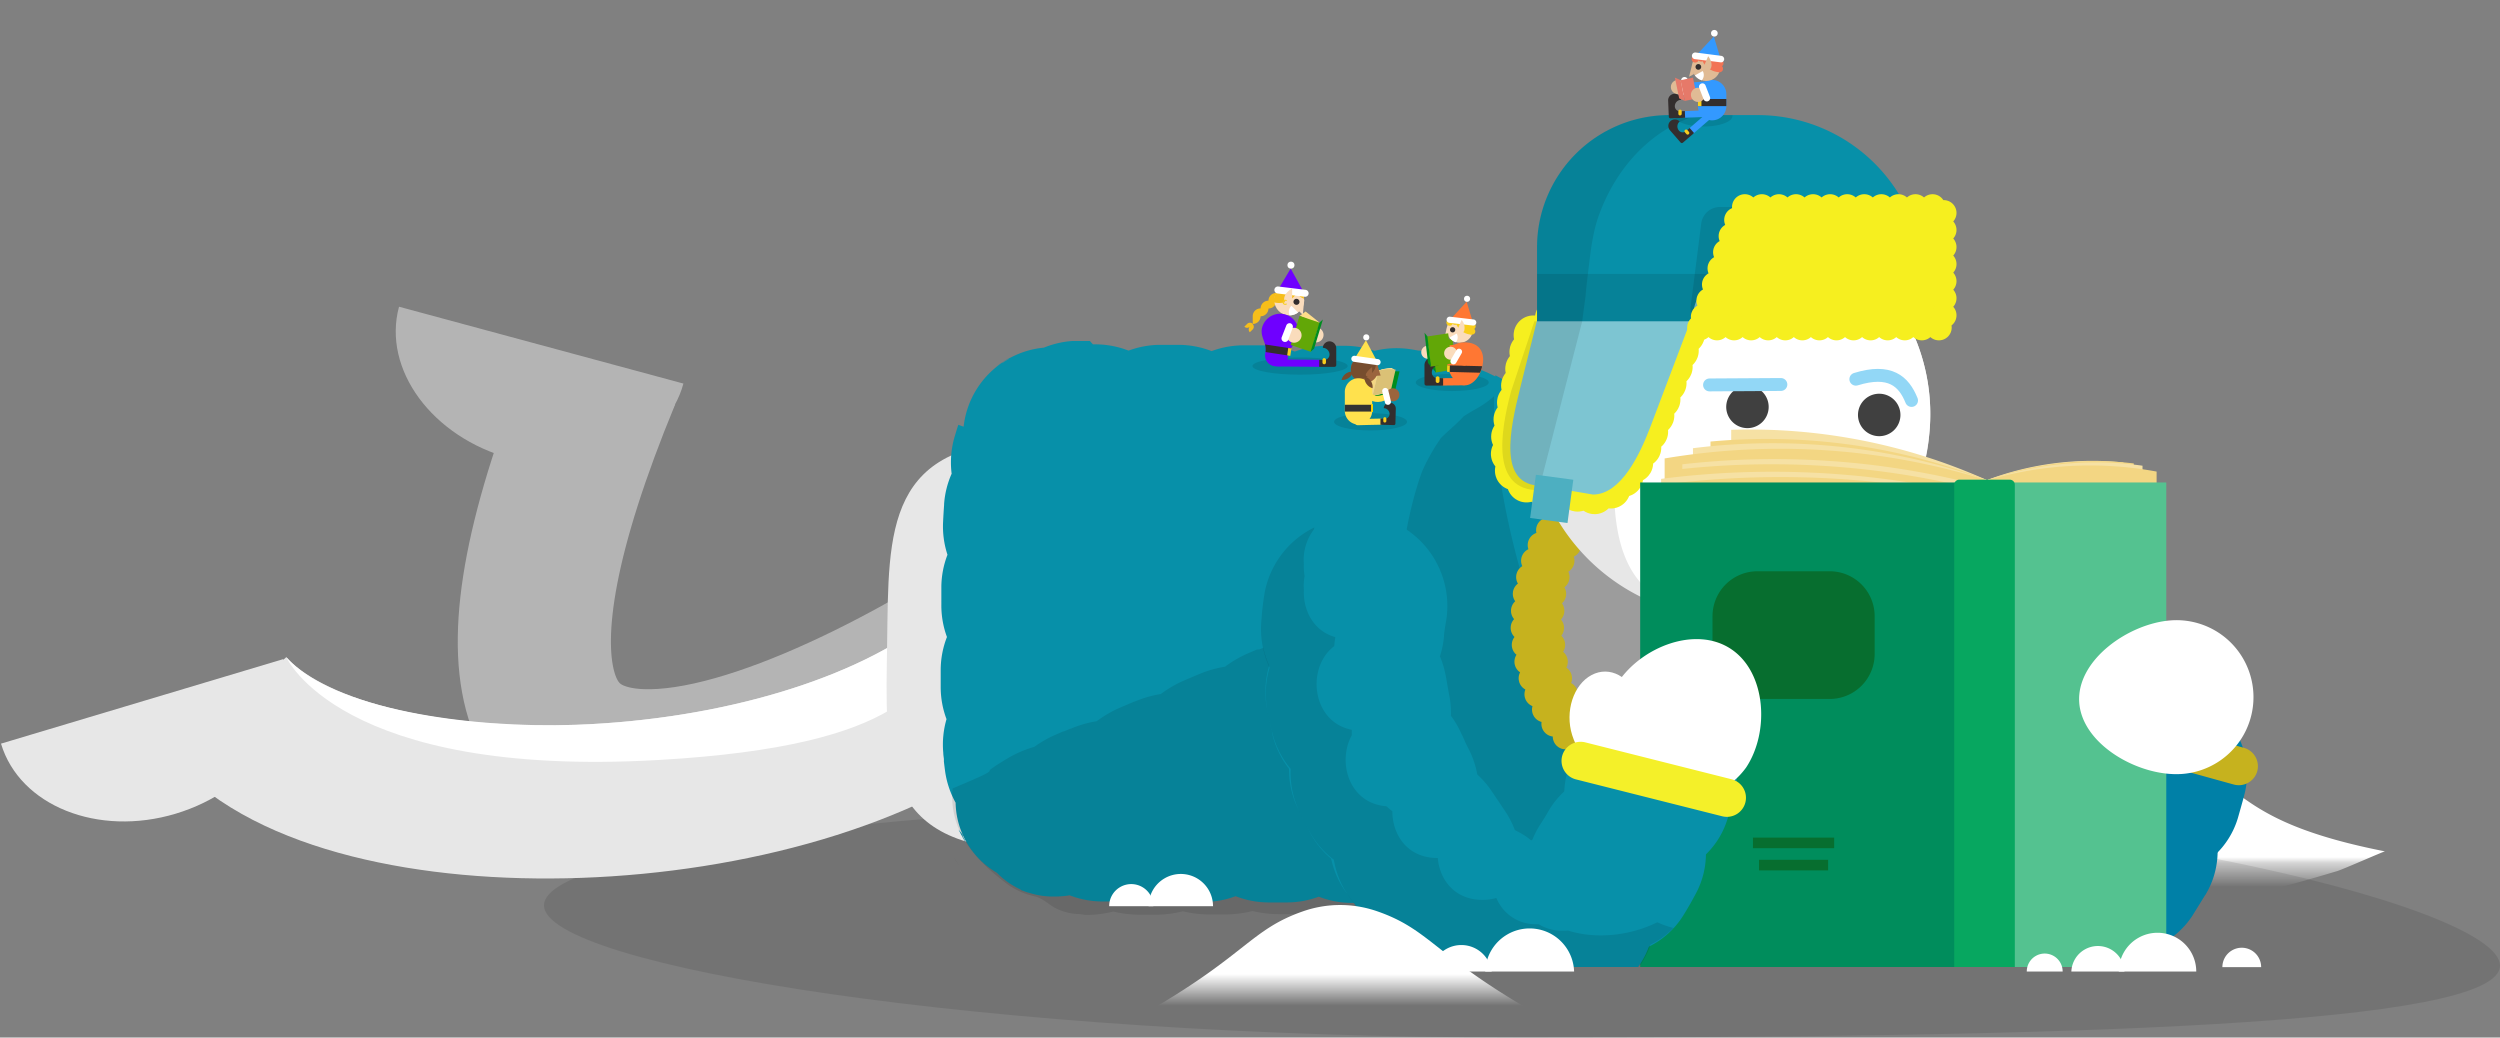 <svg id="layout" xmlns="http://www.w3.org/2000/svg" xmlns:xlink="http://www.w3.org/1999/xlink" viewBox="0 0 571.28 237.09"><rect x="0" y="0" width="571.28" height="237.09" fill="#808080" stroke="none"/><defs><style>.cls-25,.cls-51,.cls-56,.cls-6,.cls-7{fill:none}.cls-2{fill:#e7e7e7}.cls-3{fill:#fff}.cls-4{fill:#404040}.cls-6{stroke:#92d7f6;stroke-linejoin:round;stroke-width:2.95px}.cls-25,.cls-47,.cls-51,.cls-56,.cls-6,.cls-7{stroke-linecap:round}.cls-7{stroke:#f6ef1f}.cls-25,.cls-47,.cls-51,.cls-56,.cls-7{stroke-miterlimit:10}.cls-7{stroke-width:9px}.cls-10{fill:#7dc5d2}.cls-11{fill:#0790a9}.cls-12,.cls-13{opacity:.1}.cls-18{fill:#0080a7}.cls-25{stroke:#39f;stroke-width:1.52px}.cls-26{fill:#e0bb95}.cls-27{fill:#32a558}.cls-28{fill:#39f}.cls-29{fill:#332e2e}.cls-30,.cls-47{fill:#f9ce1d}.cls-31{fill:#e67969}.cls-32{fill:#fadcbc}.cls-33{fill:#f27455}.cls-34{fill:#774d2e}.cls-35{fill:#f6e1a4}.cls-36{fill:#f3d683}.cls-39{fill:#076e2f}.cls-43{fill:#ffde89}.cls-44{fill:#62a707}.cls-45{fill:#008d1f}.cls-46{fill:#f73}.cls-47{stroke:#f73;stroke-width:1.68px}.cls-48{fill:#f6be1a}.cls-49{fill:#6f00ff}.cls-51{stroke:#6f00ff;stroke-width:1.6px}.cls-52{fill:#9b643d}.cls-53{fill:#ffe14d}.cls-56{stroke:#ffe14d;stroke-width:1.4px}</style><linearGradient id="linear-gradient" x1="14802.62" y1="193.23" x2="14802.62" y2="205.19" gradientTransform="matrix(-1 0 0 1 15273.97 0)" gradientUnits="userSpaceOnUse"><stop offset=".22" stop-color="#fff"/><stop offset=".33" stop-color="#fff" stop-opacity=".67"/><stop offset=".79" stop-color="#fff" stop-opacity="0"/></linearGradient><clipPath id="clip-path"><path fill="none" d="M0 220.97h535.5V0H0v220.97z"/></clipPath><linearGradient id="linear-gradient-2" x1="14967.69" y1="210.79" x2="14967.69" y2="229.82" gradientTransform="matrix(-1 0 0 1 15273.97 0)" gradientUnits="userSpaceOnUse"><stop offset=".07" stop-color="#fff"/><stop offset=".62" stop-color="#fff"/><stop offset="1" stop-color="#fff" stop-opacity="0"/></linearGradient><symbol id="New_Symbol_193" data-name="New Symbol 193" viewBox="0 0 106.49 114.21"><path class="cls-2" d="M97.33 64.16A45.77 45.77 0 1 1 6.2 72.72a45.18 45.18 0 0 1 41-49.42C72.4 20.93 95 39 97.33 64.16z"/><path class="cls-3" d="M77 64.16c2.35 25.17 4.21 47.48-21 49.84A45.77 45.77 0 0 1 6.2 72.72a45.18 45.18 0 0 1 41-49.42C72.4 20.93 74.62 39 77 64.16z"/><path class="cls-4" d="M22.5 68.26a4.85 4.85 0 1 1-5.11-4.58 4.84 4.84 0 0 1 5.11 4.58zM49.83 84.51a10.14 10.14 0 0 1-19.68 4.88zM52.61 66.42a4.85 4.85 0 1 1-5.11-4.58 4.87 4.87 0 0 1 5.11 4.58z"/><path d="M22.14 75.8l-14.4 7.75a1.16 1.16 0 0 0 .72 2.16l15.21-2.32c8.38-1.81 3.44-9.33-1.53-7.59z" fill="#f4861f"/><path class="cls-6" d="M10.27 65.21c1.78-4.41 4.93-7.27 12.73-4.86M40.13 61.56l16.3.1"/><path class="cls-7" d="M60.55 46.43"/><path d="M62 50.13l8 21.25c2.3 6 6.61 15.33 13.07 15.33l11.71-2c10.13 0 7.3-12.85 4.84-22.66l-3.4-13.7" stroke-dasharray="0 3.96" stroke-width="9" stroke-miterlimit="10" stroke="#f6ef1f" stroke-linecap="round" fill="none"/><path class="cls-7" d="M95.74 46.43"/><path stroke-dasharray="0 3.91" stroke-width="9" stroke-miterlimit="10" stroke="#f6ef1f" stroke-linecap="round" fill="none" d="M91.83 46.43H62.51"/><path class="cls-10" d="M60.55 46.43L70 71.38c2.3 6 6.61 15.33 13.07 15.33l11.71-2c10.13 0 7.3-12.85 4.84-22.66l-3.88-15.62z"/><path class="cls-11" d="M95.85 30.22v16.9H7.58v-9.27A37.84 37.84 0 0 1 45.42 0h20.2a30.23 30.23 0 0 1 30.23 30.22z"/><path class="cls-12" d="M95.85 36.3v10.82H7.58c0-3 1.21-5.7 4.85-7.65s9.69-3.17 19.39-3.17z"/><g class="cls-13"><path d="M101.76 63.06l-5.3-15.94H85.52c-.08-.35 9.92 38.51 9.93 38.6 10.8 0 8.94-12.85 6.31-22.66z"/></g><g class="cls-13"><path d="M65.62 0h-6.44C70.05 3.4 77.9 12.29 81.73 22.94c1.52 4.23 1.92 8.71 2.47 13.16.19 1.58.38 3.16.53 4.75 0 .39.08.78.13 1.18q-1.32-9.69.3 2.3l.36 2.79h10.32v-16.9A30.22 30.22 0 0 0 65.62 0z"/></g><path class="cls-10" d="M8.67 38.26h44.2a7.22 7.22 0 0 1 7.22 7.22v1.64H1.45v-1.64a7.22 7.22 0 0 1 7.22-7.22z"/><path fill="#4dafc1" d="M97.43 92.07l-8.54 1.15-1.33-9.89 8.55-1.14 1.32 9.88z"/><path class="cls-12" d="M56.47 48.55H8.81a4.31 4.31 0 0 1-4.11-5.62l6-18.93a4.31 4.31 0 0 1 4.11-3h39.25a4.31 4.31 0 0 1 4.27 3.77l2.41 18.93a4.31 4.31 0 0 1-4.27 4.85z"/><path stroke-width="5.85" stroke-dasharray="0 3.9" fill="#f6ef1f" stroke-miterlimit="10" stroke="#f6ef1f" stroke-linecap="round" d="M58.62 48.55H2.92V21h46.22l9.48 27.55z"/></symbol><symbol id="New_Symbol_194" data-name="New Symbol 194" viewBox="0 0 571.28 237.09"><path d="M545 194.55c-32.88-6.49-32.07-15-45.83-20.73a21.34 21.34 0 0 0-8.92-1.75 23.39 23.39 0 0 0-9.2 1.86c-6.22 2.49-11.3 7.2-17.54 9.56a35.85 35.85 0 0 1-21.68 1.39c-4.79-1.26-9.44-3.6-14.5-3-9.48 1-20.74 17.65-29.68 15.15 1.68 4.17 7.35 1.78 10.81 4.33 11.6 8.56 26.93 9.68 41.57 9.69 19.93 0 39.32-3.7 59.08-6 8.3-1 16.91-3.6 25-6 1.81-.61 10.67-4.54 10.89-4.5z" fill="url(#linear-gradient)"/><path class="cls-12" d="M124.31 206.88c0 13.77 100.06 30.21 223.48 30.21s223.49-2.67 223.49-16.44-100.06-38.71-223.49-38.71-223.48 11.16-223.48 24.94z"/><g clip-path="url(#clip-path)"><path class="cls-18" d="M512.8 181.86c-.46 1.72-.95 3.44-1.44 5.15a19.07 19.07 0 0 1-36.62-10.65 2 2 0 0 1 .07-.23l.3-1c.26-.85.54-1.68.83-2.52l.7-2a18.94 18.94 0 0 1 36.16 11.22z"/><path class="cls-18" d="M503.9 204.54c-1 1.63-2 3.25-3 4.85a19.37 19.37 0 0 1-32.61-20.9l1-1.59c.4-.63.83-1.25 1.28-1.87l1.41-1.91a19.25 19.25 0 0 1 31.95 21.42z"/><path class="cls-18" d="M477.46 226.27a32.54 32.54 0 0 1-10.06.59 19.72 19.72 0 0 1 4-39.23 7.05 7.05 0 0 0-2.1.19 19.65 19.65 0 1 1 8.12 38.45z"/><path class="cls-18" d="M442.69 214.6c-1.31-1.29-2.61-2.61-3.89-3.93a20 20 0 1 1 28.78-27.87l.1.1 1 1c.56.59 1.11 1.2 1.65 1.82l1.44 1.66a19.92 19.92 0 0 1-29.06 27.2z"/><path class="cls-18" d="M427.66 196.06l-2.43-3.86a20.37 20.37 0 1 1 34.45-21.75c.12.18.23.35.33.53l.27.47 1.73 3 .34.59a20.29 20.29 0 0 1-34.69 21.06z"/><path class="cls-18" d="M417.16 177.76l-1.94-3.84a20.7 20.7 0 1 1 36.95-18.66c.09.19.19.37.27.56l.14.3 1.55 3.36.16.33a20.62 20.62 0 0 1-37.13 17.95z"/><path class="cls-18" d="M408.48 159.5l-1.48-3.28a21 21 0 0 1 38.5-16.84l.24.57.08.21 1.2 3 .08.19a20.95 20.95 0 0 1-38.66 16.14z"/><path d="M510.43 179.27a4.37 4.37 0 0 0 5.37-3 4.37 4.37 0 0 0-3-5.37l-33.22-9.2a4.35 4.35 0 0 0-5.37 3 4.36 4.36 0 0 0 3 5.37z" fill="#c6b21e"/><path d="M238.37 136c-38.92 27.84-159.3 92.63-100.25-50.3" stroke-width="35" stroke="#b4b4b4" stroke-miterlimit="10" fill="none"/><path d="M91.18 70.09c-3.86 14.3 7.56 29.82 25.5 34.67s35.63-2.82 39.49-17.11" fill="#b4b4b4"/><path d="M224.31 154.56c-43.54 35.6-144.63 38.14-172 7.2" stroke="#e7e7e7" stroke-width="35" stroke-miterlimit="10" fill="none"/><path class="cls-2" d="M.23 169.93c4.25 14.19 22.13 21.37 39.94 16S69 164.81 64.72 150.62"/><path class="cls-3" d="M150.42 173.67c-72.81 4.16-85-23.5-85-23.5 10.5 11.87 41.68 16.32 66.21 15.46 33.22-1.19 64.49-10.62 81.61-24.62l5.57 4.32c-7.39 10.55-11.04 25.07-68.39 28.34z"/><path class="cls-2" d="M300.18 101c35.65.28 64.17 21.79 63.33 47.92-.84 25.71-30.47 45.93-65.65 45.66l-61.8-.33c-35.36-.25-33.71-21.43-33.34-47.25.38-25.85-.64-46.57 34.72-46.29z"/><path class="cls-11" d="M230.57 82c-.48.27-.94.56-1.39.86h-.06l-.09.06H228.82c-.44.31-.87.63-1.28 1a21.83 21.83 0 0 1 1.78-1.3c.45-.31.92-.6 1.4-.87zm-10.73 108.57l.15.31V191.09c.15.3.31.59.48.88V192.12l.06.11v.1l.36.58c-.38-.59-.73-1.2-1.05-1.81s-.56-1-.82-1.56zm13.42 12.8c.55.22 1.11.42 1.69.61h.71l1.2.34q-.88-.24-1.74-.54c-.65-.19-1.3-.41-2-.67zm3.69 1.21zm12.1-126.66h-4a21.22 21.22 0 0 0-6.51 1.52A20.4 20.4 0 0 0 220.2 97.5l-1.2-.42.19-.57c-.06.18-.13.37-.2.56-.35 1.05-.68 2.14-1 3.26a20.93 20.93 0 0 0-.53 7.92 20.72 20.72 0 0 0-1.72 6.89v.21c-.09 1.25-.17 2.53-.23 3.82a20.85 20.85 0 0 0 1 7.6 20.88 20.88 0 0 0-1.4 7.35V137.44a.57.57 0 0 0 0 .13v.54a20.91 20.91 0 0 0 1.28 7.45 20.85 20.85 0 0 0-1.43 7.51v4a20.83 20.83 0 0 0 1.33 7.26 20.88 20.88 0 0 0-.74 7.72c0 .46.09.92.14 1.38v.57c.08.72.17 1.42.26 2.12a20.88 20.88 0 0 0 2.42 7.31 18.9 18.9 0 0 0 9.42 16 17.89 17.89 0 0 0 13.21 5.44 20.59 20.59 0 0 0 3.42-.28 21 21 0 0 0 7.42 1.41H256a20.89 20.89 0 0 0 7.36-1.33 20.88 20.88 0 0 0 7.49 1.44H275a20.89 20.89 0 0 0 7.36-1.32 20.86 20.86 0 0 0 7.48 1.43H294a21.11 21.11 0 0 0 7.36-1.32 21 21 0 0 0 7.46 1.43H312.85a20.78 20.78 0 0 0 7.33-1.55 20.35 20.35 0 0 0 2.07.11 21.05 21.05 0 0 0 5.41-.71c1.19-.32 2.36-.67 3.53-1.05h.08l.25-.09a20.68 20.68 0 0 0 6.55-3.58 21 21 0 0 0 7-2.72c1.14-.7 2.25-1.43 3.34-2.19a21 21 0 0 0 5.28-5.32 21 21 0 0 0 5.92-4.61l.17-.19.05-.06c.79-.9 1.55-1.81 2.29-2.74a21 21 0 0 0 3.49-6.57 21 21 0 0 0 4.31-6.13l.66-1.47a.61.61 0 0 1 0-.12V166.78c.19-.46.38-.93.56-1.4a21.18 21.18 0 0 0 1.86-7.58 20.81 20.81 0 0 0 2.27-7.11c.14-1.08.26-2.18.34-3.28v-.1c0-.21 0-.42.05-.63a20.9 20.9 0 0 0-.84-7.44 21 21 0 0 0 .1-7.47v-.51c-.08-.48-.17-.94-.27-1.41V128.47c0-.16-.07-.33-.11-.49a20.94 20.94 0 0 0-3-6.88 21 21 0 0 0-2.12-7.19c-.34-.67-.69-1.34-1.05-2l-.09-.17-.06-.1v-.05l-.54-.94a20.78 20.78 0 0 0-4.84-5.66 21 21 0 0 0-4.13-6.26l-.12-.14c-.85-.88-1.72-1.73-2.61-2.56a20.92 20.92 0 0 0-6.26-4 20.88 20.88 0 0 0-5.74-4.77c-1.19-.67-2.4-1.31-3.63-1.9a21 21 0 0 0-7.17-2 21 21 0 0 0-6.92-2.88c-.6-.13-1.21-.26-1.83-.37h-.33c-.61-.11-1.21-.22-1.82-.31a21.45 21.45 0 0 0-3.17-.24 20.77 20.77 0 0 0-5 .61 21.13 21.13 0 0 0-6.73-1.15h-4.16a21.1 21.1 0 0 0-7.35 1.32 21 21 0 0 0-7.46-1.43h-4.19a21.1 21.1 0 0 0-7.35 1.32 21.14 21.14 0 0 0-7.49-1.43h-4.16a21 21 0 0 0-7.33 1.32 21 21 0 0 0-7.34-1.43h-.8zm19.48 42.16a20.84 20.84 0 0 0 7.35-1.33 20.74 20.74 0 0 0 7.49 1.43h4.16a20.87 20.87 0 0 0 7.35-1.32 20.92 20.92 0 0 0 7.49 1.43h4.16a21.53 21.53 0 0 0 5-.6 20.94 20.94 0 0 0 3.67.9c.45.07.9.16 1.35.25a20.6 20.6 0 0 0 2.54.4 22.46 22.46 0 0 0 2.25 1.27c.41.19.82.41 1.21.63a20.53 20.53 0 0 0 2.36 1.15 20.31 20.31 0 0 0 1.82 1.9c.34.32.67.65 1 1a20.26 20.26 0 0 0 1.93 1.79 20.64 20.64 0 0 0 1.18 2.35c.23.4.45.8.65 1.21a21.3 21.3 0 0 0 1.3 2.23 20.11 20.11 0 0 0 .43 2.54c.1.44.19.89.27 1.34a21.37 21.37 0 0 0 .6 2.57 18.76 18.76 0 0 0-.34 2.62c0 .45-.08.9-.14 1.34a21.14 21.14 0 0 0-.17 2.5 20.26 20.26 0 0 0-1 2.27c-.16.41-.34.82-.52 1.22a20.2 20.2 0 0 0-.94 2.4 21.77 21.77 0 0 0-1.74 1.95c-.28.36-.59.72-.9 1.07a19.78 19.78 0 0 0-1.67 2.13 20.06 20.06 0 0 0-2.33 1.41c-.39.27-.79.54-1.2.79a22.26 22.26 0 0 0-2.23 1.57 21.25 21.25 0 0 0-2.63.69c-.45.15-.91.29-1.36.41a20 20 0 0 0-2.58.86 20.27 20.27 0 0 0-2.08-.1H309a20.87 20.87 0 0 0-7.35 1.32 20.92 20.92 0 0 0-7.49-1.43H290a21.1 21.1 0 0 0-7.35 1.32 21.14 21.14 0 0 0-7.49-1.43H271a20.89 20.89 0 0 0-7.36 1.33 20.58 20.58 0 0 0-7.14-1.46c-.12-.39-.25-.78-.39-1.16a21 21 0 0 0 .82-5.92v-3.61a20.85 20.85 0 0 0-1.29-7.35 20.76 20.76 0 0 0 1.44-7.46v-3.88a21.17 21.17 0 0 0-1.05-6.79 21.17 21.17 0 0 0 1.38-6.5c0-.84.09-1.65.14-2.4a21.17 21.17 0 0 0 6.78 1.17h4z"/><path class="cls-11" d="M309.51 89.51a52.86 52.86 0 0 1 52.28 54.12c-.69 29.05-25.15 51.89-54.2 51.58l-51-.37c-29.19-.31-27.83-24.23-27.52-53.42.32-29.19-.53-52.6 28.66-52.29z"/><g class="cls-13"><path d="M246.8 208.88a12.52 12.52 0 0 1-5.92-1.53c-1.42-.88-2.63-2-4.28-2.49a16.86 16.86 0 0 1-6.39-2.8c-7.21-5.39-13.39-12.12-12.54-21.75a.53.53 0 0 0 0-.13c3.5-1.55 9.22-3.76 8.44-4.18.48-.37 1-.73 1.51-1.08.79-.51 1.59-1 2.41-1.5l.22-.13a27.28 27.28 0 0 1 3.24-1.63 26.58 26.58 0 0 1 2.87-1 26 26 0 0 1 5.11-2.88l1.49-.64H243.11l1.45-.62h.11a25.75 25.75 0 0 1 5.95-1.72 26.26 26.26 0 0 1 5.45-3.15l3.15-1.34h.09a25.75 25.75 0 0 1 5.95-1.72 26.27 26.27 0 0 1 5.48-3.16l3.08-1.31.13-.05a26.3 26.3 0 0 1 6-1.73 26 26 0 0 1 5.48-3.15l1.78-.76H287.55l.11-.05h.18l.53-.23.76-.31a26.4 26.4 0 0 1 5.65-1.59l.15-.06c2.3-1 12.32-5.88 14.7-5.16a16.29 16.29 0 0 1 7.45 4.7 12.55 12.55 0 0 1 3 3 7.87 7.87 0 0 1 .94 4.62 8.9 8.9 0 0 1 2.08 4.34c.11.72.21 1.46.29 2.22a7.77 7.77 0 0 1-.73 4.19 8.05 8.05 0 0 1 1.18 4v2.21a8.1 8.1 0 0 1-1.09 4.08 8.15 8.15 0 0 1 1.22 4.07V180.64a8 8 0 0 1-1.07 4 7.83 7.83 0 0 1 .79 4.2v.07c0 .49-.1 1-.17 1.46 0 .12 0 .25-.05.37a8.87 8.87 0 0 1-2 4.31 7.87 7.87 0 0 1-1.1 4.65 12.63 12.63 0 0 1-3.56 3.32 17.09 17.09 0 0 1-7.22 4.18 25.66 25.66 0 0 1-6.92.93h-.56a25.76 25.76 0 0 1-6.21.77h-3.52a26.46 26.46 0 0 1-6.16-.72 26.27 26.27 0 0 1-6.28.78h-3.48a26 26 0 0 1-6.16-.72 25.69 25.69 0 0 1-6.27.78h-3.48a26.4 26.4 0 0 1-6.16-.72 26.27 26.27 0 0 1-6.28.78zM218 196c.18.32.38.64.59.94s.44.7.7 1.05q-.27-.36-.51-.72l-.07-.09-.06-.1v-.12zM219.24 198z"/></g><g class="cls-13"><path d="M337.08 200.93l-.43-.32c-1.43-1.25-2.83-2.53-4.15-3.9-.34-.35-1.31-1.48-2-2.31l-.38-.54c-.56-.85-1.1-1.71-1.61-2.59-.88-1.5-1.65-3-2.45-4.59-1-2.85-1.91-5.69-2.63-8.62-.8-3.19-.85-7.06-1.88-10.17a1.94 1.94 0 0 1 0-.24c-.14-1.43-.25-2.87-.36-4.31a250.94 250.94 0 0 1-.8-31.86c.14-2.82.56-5.65.69-8.46.16-1 .32-1.89.51-2.83.52-2.67 1.15-5.33 1.92-8 .35-1.2.72-2.39 1.13-3.56.08-.24.23-.65.41-1.1.34-.74.75-1.64.95-2 .56-1.07 1.15-2.13 1.78-3.17.46-.76 1-1.49 1.45-2.23 1.66-1.67 3.67-3.26 5.24-5 1-.64 2-1.24 3.07-1.83a22.73 22.73 0 0 0 4.78-3.61 29.66 29.66 0 0 0 4-1.32 64 64 0 0 1 29.6 55.53c-.71 25.69-16.63 47.33-38.84 57.03z"/></g><path class="cls-11" d="M341.39 92.42c0 12.26 2.83 28.65 8.45 46 4.71 14.57 10.61 27.44 16.63 37.07a62.77 62.77 0 0 0 9.35-31.57 64 64 0 0 0-34.11-58.17 65.44 65.44 0 0 0-.32 6.67z"/><ellipse cx="369.49" cy="142.41" rx="21.38" ry="30.99" stroke="#c6b21e" fill="#c6b21e" stroke-width="5.85" stroke-dasharray="0 3.9" stroke-miterlimit="10" stroke-linecap="round"/><ellipse cx="375.84" cy="142.41" rx="21.38" ry="30.99" fill="#9c9c9c" stroke="#c6b21e" stroke-width="5.85" stroke-dasharray="0 3.9" stroke-miterlimit="10" stroke-linecap="round"/><use width="106.49" height="114.21" transform="matrix(-1 0 0 1 447.08 26.3)" xlink:href="#New_Symbol_193"/><path class="cls-12" d="M395.89 26.3a.76.76 0 0 1 0 .21c0 1.33-3 2.4-6.61 2.4s-6.6-1.07-6.6-2.4a.76.76 0 0 1 0-.21z"/><path class="cls-25" d="M390.88 19.26c-1.37.13-5.33.43-7.08.59"/><circle class="cls-26" cx="383.44" cy="19.89" r="1.63"/><path class="cls-3" d="M385.69 18.29a.76.76 0 1 0-1.52.14l.26 2.75A.76.76 0 0 0 386 21z"/><path class="cls-27" d="M392.57 25.79h-2.66l1.33-6.75 1.33 6.75z"/><path class="cls-28" d="M391.24 18.27a3.25 3.25 0 0 1 3.25 3.25v2.73a3.25 3.25 0 0 1-6.5 0v-2.73a3.26 3.26 0 0 1 3.25-3.25z"/><path class="cls-25" d="M391 25.91l-6 .24"/><path class="cls-29" d="M384.14 22.8a1.48 1.48 0 0 0-1.42 1.53 1.16 1.16 0 0 0 1.19 1.1l1.1-.05.06 1.53-3.33.13a.38.38 0 0 1-.4-.36l-.15-3.68a1.49 1.49 0 0 1 1.36-1.56 1.47 1.47 0 0 1 1.59 1.36z"/><path class="cls-30" d="M383.53 25.44v.58a.37.37 0 0 0 .39.36.38.38 0 0 0 .37-.39v-.58a.37.37 0 0 0-.39-.36.38.38 0 0 0-.37.39z"/><path class="cls-25" d="M391.14 25.89l-4.53 3.93"/><path class="cls-29" d="M383.81 27.77a1.47 1.47 0 0 0-.14 2.08 1.13 1.13 0 0 0 1.61.11l.83-.71 1 1.15-2.52 2.18a.38.38 0 0 1-.54 0l-2.44-2.81a1.5 1.5 0 0 1 .08-2.07 1.47 1.47 0 0 1 2.12.07z"/><path class="cls-30" d="M385 30.21l.38.44a.38.38 0 0 0 .57-.5l-.37-.44a.39.39 0 0 0-.54 0 .37.37 0 0 0-.04.5z"/><path class="cls-31" d="M385 23.06l2.83-.58-.97-4.74-2.83.58.97 4.74z"/><path class="cls-31" d="M385 23.06l-1.29-.58-.97-4.73 1.29.57.97 4.74z"/><path class="cls-29" d="M387.99 22.62h6.5v1.63h-6.5v-1.63z"/><path class="cls-30" d="M387.99 24.25h.81v-1.63h-.81v1.63z"/><path class="cls-25" d="M392.46 20.32c-1.3.48-2.45.61-4.1 1.22"/><circle class="cls-26" cx="388.02" cy="21.67" r="1.63"/><path class="cls-3" d="M390.74 22.13l-1-2.58a.75.75 0 0 0-1-.45.77.77 0 0 0-.45 1l1 2.58a.78.78 0 0 0 1 .45.76.76 0 0 0 .45-1z"/><path class="cls-32" d="M390.15 14.42l.19-2a4.4 4.4 0 0 1 1.13 2.66.51.51 0 0 1-.24.43c-.28.16-.7-.05-.93-.47a1 1 0 0 1-.15-.62z"/><circle class="cls-26" cx="389.88" cy="15.26" r="3.25"/><path class="cls-33" d="M388.3 12.42a3.25 3.25 0 0 1 1.64-.41.88.88 0 0 1-.45.75l.49.14a.86.86 0 0 1-1.08.6l.25.45a.87.87 0 0 1-1.19-.34l-.14.5a.89.89 0 0 1-.62-.69 3.42 3.42 0 0 1 1.1-1z"/><path class="cls-34" d="M391.31 15.83a.85.85 0 0 0 1.29-1.12z"/><path class="cls-33" d="M389.73 15a4.33 4.33 0 0 1-1.07-2.79 3.25 3.25 0 0 1 4.24 4.28 4.38 4.38 0 0 1-3.17-1.49z"/><path class="cls-26" d="M386.74 14.45l-.77 3.09 1.13-.62-.36-2.47z"/><path class="cls-29" d="M387.53 15.61a.65.65 0 1 0 .25-.89.65.65 0 0 0-.25.89z"/><path class="cls-3" d="M387.29 17.23l1.81-1a1.87 1.87 0 0 1-.22 2.13 3.19 3.19 0 0 1-1.59-1.13z"/><circle class="cls-33" cx="392.92" cy="15.71" r=".81"/><circle class="cls-33" cx="393.03" cy="14.44" r=".81"/><circle class="cls-33" cx="387.37" cy="13.49" r=".81"/><path class="cls-28" d="M393.16 13.44l-1.53-5.11-4.15 4.45 5.68.66z"/><path d="M393.19 13.8l-5.85-.73"/><path class="cls-3" d="M393.54 14.21a.8.8 0 0 0 .45-.6.76.76 0 0 0-.67-.85l-5.84-.76a.76.76 0 0 0-.19 1.51l5.85.73a.77.77 0 0 0 .4-.03z"/><circle class="cls-3" cx="391.75" cy="7.6" r=".76"/><path class="cls-26" d="M389.44 15.54a.86.86 0 0 1 0-.63l.9-2.07s1.18 1.43.62 2.73a.84.84 0 0 1-.46.43.83.83 0 0 1-1.06-.46z"/><path class="cls-35" d="M454.09 219a129.11 129.11 0 0 0-58.49-8.44V98.22a132.43 132.43 0 0 1 58.49 11.51z"/><path class="cls-36" d="M454.09 219a139 139 0 0 0-63.22-8.44V100.9a139.24 139.24 0 0 1 63.22 8.83z"/><path class="cls-35" d="M454.09 219a147.3 147.3 0 0 0-67.23-8.44V102.42a146.47 146.47 0 0 1 67.23 7.31z"/><path class="cls-36" d="M454.09 219a160.88 160.88 0 0 0-73.7-8.44v-105.8a158.9 158.9 0 0 1 73.7 5z"/><path class="cls-35" d="M448.13 211.48a188.42 188.42 0 0 0-63.7-6.92V106.1a186.12 186.12 0 0 1 63.7 3.76z"/><path class="cls-36" d="M448.13 212.64a196 196 0 0 0-66.32-6.92v-98.26a193.66 193.66 0 0 1 66.32 3.54z"/><path class="cls-35" d="M448.13 214.11a202.52 202.52 0 0 0-68.55-6.92v-97.76a199.85 199.85 0 0 1 68.55 3.07z"/><path class="cls-36" d="M448.13 214.73a212.64 212.64 0 0 0-72.13-6.92v-96.52a210 210 0 0 1 72.13 1.83z"/><path class="cls-35" d="M454.09 219a72.43 72.43 0 0 1 31.14-7.44V105.68a68.29 68.29 0 0 0-31.14 4z"/><path class="cls-36" d="M454.09 219a77.08 77.08 0 0 1 33.5-7.44V105.9a73.08 73.08 0 0 0-33.5 3.83z"/><path class="cls-35" d="M454.09 219a81 81 0 0 1 35.5-7.44V106.42a77 77 0 0 0-35.5 3.31z"/><path class="cls-36" d="M454.09 219a87.59 87.59 0 0 1 38.72-7.44v-103.8a83.25 83.25 0 0 0-38.72 2z"/><path fill="#54c290" d="M454.45 110.25h40.57v110.72h-40.57z"/><path fill="#008d5c" d="M374.8 110.25h77.72v110.72H374.8z"/><path class="cls-39" d="M400.57 193.82h18.56v-2.42h-18.56v2.42zM401.96 198.89h15.79v-2.42h-15.79v2.42zM401.6 159.72h16.51a10.27 10.27 0 0 0 10.27-10.27v-8.64a10.27 10.27 0 0 0-10.27-10.27H401.6a10.27 10.27 0 0 0-10.27 10.27v8.64a10.27 10.27 0 0 0 10.27 10.27z"/><path d="M447.72 222.18h11.53a1.16 1.16 0 0 0 1.16-1.16V110.77a1.16 1.16 0 0 0-1.16-1.16h-11.53a1.16 1.16 0 0 0-1.16 1.16V221a1.16 1.16 0 0 0 1.16 1.18z" fill="#07a760"/><path class="cls-11" d="M396.18 182.57l-.42 1.44-.37 1.19-.75 2.3a19.06 19.06 0 1 1-36.25-11.82c.05-.17.11-.34.17-.51l.12-.34.54-1.49.25-.7.1-.33.05-.13s0-.12 0 0a19 19 0 0 1 36.55 10.41z"/><path class="cls-11" d="M387.55 204.14c-.79 1.48-1.63 3-2.54 4.47l-.11.18a19.37 19.37 0 1 1-33.07-20.17l.37-.57c.5-.76 1-1.58 1.49-2.43l.08-.15a19.3 19.3 0 0 1 33.78 18.67z"/><path class="cls-11" d="M369.63 225.64a38.53 38.53 0 0 1-7.14 3.89 19.66 19.66 0 1 1-14.72-36.45c-.22.11-.24.17-.11.1L350 192a19.51 19.51 0 0 1 19.59 33.61z"/><path class="cls-11" d="M330.86 227.14a48.71 48.71 0 0 1-5.66-3.74l-.46-.34a20 20 0 0 1 24.15-31.81l.77.62a12.13 12.13 0 0 0 1 .74l1.19.81a19.87 19.87 0 0 1-21 33.72z"/><path class="cls-11" d="M311 208.61l-2.82-3.93A20.26 20.26 0 1 1 341 181l.34.48.42.63 1.76 2.62.56.84a20.18 20.18 0 0 1-33.15 23z"/><path class="cls-11" d="M299.21 190l-.52-1-.26-.49-.33-.65-1.28-2.63a20.54 20.54 0 1 1 36.94-17.95l.05.11.53 1.09c.15.32.3.65.44 1l.11.25.2.4.39.8.11.2A20.49 20.49 0 0 1 299.21 190z"/><path class="cls-11" d="M290.7 167.39l-1.07-4.93a20.76 20.76 0 1 1 40.58-8.79l.09.4.19 1L331 158l.22 1.14a20.7 20.7 0 0 1-40.56 8.27z"/><path class="cls-11" d="M288.2 142.44q.17-2.87.6-5.83l.05-.32a21 21 0 1 1 41.5 6.19l-.1.63a21.38 21.38 0 0 0-.28 2.12v.26a20.93 20.93 0 0 1-41.74-3.05z"/><path class="cls-3" d="M369.75 155.9A17.59 17.59 0 0 0 399 175.4c5.39-8.09 4.65-21.71-3.44-27.09s-20.42-.5-25.81 7.59z"/><path class="cls-3" d="M374.31 160c-1.71-5.38-6.45-7.95-10.61-5.75s-6.14 8.35-4.44 13.73 7.19 12 11.35 9.82 5.39-12.39 3.7-17.8z"/><path d="M393.55 186.53a4.36 4.36 0 0 0 5.29-3.16 4.36 4.36 0 0 0-3.16-5.3l-33.42-8.43a4.37 4.37 0 0 0-5.3 3.16 4.37 4.37 0 0 0 3.16 5.3z" fill="#f4f029"/><path class="cls-3" d="M475.13 160.54c.68 9.69 13.76 17 23.45 16.32a17.59 17.59 0 0 0-2.45-35.1c-9.7.68-21.68 9.09-21 18.78z"/><path class="cls-12" d="M288.2 142.38s0-.33.06-.84.1-1.26.17-2c.15-1.46.37-2.94.37-2.94l.08-.52.09-.56a20.92 20.92 0 0 1 11.38-15l-.12.49a11.46 11.46 0 0 0-2.28 7.91 12.49 12.49 0 0 0 .17 2.73 12.41 12.41 0 0 0-.17 3.16c-.2 4.63 2.19 9.4 7.19 10.78-.11.68-.19 1.36-.25 2.06-6.48 4.88-5.14 17.34 4 19.11v1.28c-3.33 6.07-.68 15.54 7.93 16.2.44.39.89.78 1.35 1.15 0 5.33 3.42 10.67 10.28 10.67h.1c.42 4.94 3.82 9.57 10.21 9.57a11.37 11.37 0 0 0 3.18-.44 9.66 9.66 0 0 0 9.33 6h.33a10.29 10.29 0 0 0 5.56 1.5c.39 0 .76 0 1.12-.06 6.39 2.05 14.24 1.2 20.42-1.88a22.75 22.75 0 0 0 3.69 1.3 19.25 19.25 0 0 1-5.22 3.8 19.39 19.39 0 0 1-7.63 9.91l-.9.6c-.61.4-1.45.91-2.34 1.41a40.16 40.16 0 0 1-3.8 1.82 19.58 19.58 0 0 1-16.06-.62 19.84 19.84 0 0 1-15.65-1.82l-.89-.51c-.57-.34-1.31-.8-2-1.27-1.41-.94-2.67-1.91-2.67-1.91l-.6-.46q-.3-.23-.6-.48a19.92 19.92 0 0 1-5.67-7.81 20.06 20.06 0 0 1-7.62-6.38l-2.38-3.33-.06-.1c-.11-.14-.21-.29-.32-.44a20.24 20.24 0 0 1-3.18-8 20.34 20.34 0 0 1-5.62-6.55l-.3-.55-.3-.56-.09-.16-.38-.75-.16-.33-.88-1.8-.09-.18a3.54 3.54 0 0 1-.16-.34 20.37 20.37 0 0 1-1.88-9.54 20.67 20.67 0 0 1-4.35-8.85l-.86-3.91c0-.12-.07-.34-.09-.47a20.61 20.61 0 0 1 .48-9.9 20.87 20.87 0 0 1-1.92-10.19z"/></g><path class="cls-3" d="M359.7 222a10.16 10.16 0 0 0-20.31 0z"/><ellipse class="cls-12" cx="297.08" cy="83.65" rx="10.88" ry="1.97"/><path class="cls-3" d="M340.87 222a7 7 0 0 0-13.87 0zM501.87 222a8.85 8.85 0 0 0-17.7 0z"/><path class="cls-3" d="M485.46 222a6.07 6.07 0 0 0-12.13 0zM471.34 222a4.1 4.1 0 1 0-8.2 0zM516.7 221a4.43 4.43 0 0 0-8.86 0zM277.19 207.07a7.36 7.36 0 0 0-14.72 0z"/><path class="cls-3" d="M263.55 207.07a5 5 0 0 0-10.09 0z"/><path d="M263 230.73c21.67-12.58 23-18.39 34.74-22.48a25.76 25.76 0 0 1 17 0c11.79 4.09 13.08 9.9 34.75 22.48z" fill="url(#linear-gradient-2)"/><ellipse class="cls-12" cx="331.86" cy="87.39" rx="8.34" ry="1.97"/><path class="cls-43" d="M326.28 82a1.19 1.19 0 1 0 1.19-1.19 1.19 1.19 0 0 0-1.19 1.19z"/><path class="cls-44" d="M328.06 85.14l4.8-.84-.97-6.89-4.81.84.98 6.89z"/><path class="cls-43" d="M331.46 82.32a1.19 1.19 0 1 0 1.19-1.19 1.19 1.19 0 0 0-1.19 1.19z"/><path class="cls-45" d="M328.14 85.14l-.69-.83-.97-6.89.69.83.97 6.89z"/><path class="cls-32" d="M333.82 74.55l.16-1.84a4 4 0 0 1 1.02 2.44.5.5 0 0 1-.22.39c-.26.14-.65 0-.86-.42a1 1 0 0 1-.1-.57z"/><circle class="cls-32" cx="333.58" cy="75.33" r="2.99"/><path class="cls-30" d="M332.11 72.73a2.89 2.89 0 0 1 1.5-.38.81.81 0 0 1-.41.69l.46.12a.8.8 0 0 1-1 .56l.23.41a.8.8 0 0 1-1.09-.3l-.13.45a.79.79 0 0 1-.57-.62 3 3 0 0 1 1-.93z"/><path class="cls-34" d="M334.89 75.84a.79.79 0 0 0 1.18-1z"/><path class="cls-30" d="M333.44 75.12a4 4 0 0 1-1-2.55 3 3 0 0 1 3.93 3.9 4 4 0 0 1-2.93-1.35z"/><path class="cls-32" d="M330.69 74.61l-.68 2.83 1.03-.57-.35-2.26z"/><path class="cls-29" d="M331.42 75.66a.6.6 0 1 0 .23-.82.6.6 0 0 0-.23.82z"/><path class="cls-3" d="M331.21 77.15l1.66-.93a1.74 1.74 0 0 1-.19 2 2.9 2.9 0 0 1-1.47-1.07z"/><circle class="cls-30" cx="336.38" cy="75.72" r=".74"/><circle class="cls-30" cx="336.46" cy="74.55" r=".74"/><circle class="cls-30" cx="331.26" cy="73.71" r=".74"/><path class="cls-46" d="M336.57 73.64l-1.43-4.69-3.79 4.12 5.22.57z"/><path d="M336.61 73.96l-5.38-.63"/><path class="cls-3" d="M336.93 74.34a.7.7 0 0 0-.21-1.34l-5.37-.63a.7.7 0 1 0-.16 1.4l5.37.62a.66.66 0 0 0 .37-.05z"/><circle class="cls-3" cx="335.24" cy="68.28" r=".7"/><path class="cls-32" d="M333.18 75.59a.78.78 0 0 1 0-.58l.82-1.91a2.8 2.8 0 0 1 .59 2.5.77.77 0 0 1-.42.41.75.75 0 0 1-.99-.42z"/><path class="cls-27" d="M336.11 86.53l-2.91-.08 1.65-7.38 1.26 7.46z"/><path class="cls-46" d="M334.87 78.23c-2.46-.06-4.14 1.24-4.21 3.76-.08 3.35 2 6 4 6.07s4.17-2.51 4.26-5.86c.02-2.52-1.6-3.91-4.05-3.97z"/><path class="cls-47" d="M334.44 87.21l-4.66.05"/><path class="cls-29" d="M328.87 83.42a1.7 1.7 0 0 0-1.68 1.71 1.31 1.31 0 0 0 1.33 1.3h1.25v1.68h-3.82a.44.44 0 0 1-.44-.44v-4.2a1.72 1.72 0 0 1 1.61-1.75 1.69 1.69 0 0 1 1.75 1.7z"/><path class="cls-30" d="M328.08 86.43v.66a.43.43 0 0 0 .44.43.44.44 0 0 0 .43-.44v-.66a.45.45 0 0 0-.45-.43.44.44 0 0 0-.42.44z"/><path class="cls-47" d="M333.24 79.51l-6.2.75"/><circle class="cls-32" cx="326.26" cy="80.49" r="1.49"/><path class="cls-3" d="M328.73 81l-.73-2.37a.7.7 0 0 0-1.33.41l.75 2.42a.7.7 0 1 0 1.33-.42z"/><path class="cls-29" d="M338.19 85.17l-7-.18a7.88 7.88 0 0 1-.42-1.5l7.92.19a6.53 6.53 0 0 1-.5 1.49z"/><path class="cls-30" d="M330.67 84.98l.6.01.04-1.49-.61-.02-.03 1.5z"/><path class="cls-44" d="M326.91 83.79l4.82-.72-.8-6.91-4.82.73.8 6.9z"/><path class="cls-45" d="M327 83.8l-.68-.85-.8-6.91.67.85.81 6.91z"/><path class="cls-47" d="M334.58 82.7l-2.4-1.56"/><circle class="cls-32" cx="331.49" cy="80.72" r="1.49"/><path class="cls-3" d="M333.76 79.78a.68.68 0 0 0-.95.25l-1.28 2.18a.7.7 0 1 0 1.21.71l1.26-2.19a.69.69 0 0 0-.24-.95z"/><path class="cls-48" d="M291.66 66.94v1.79a1.8 1.8 0 0 1-1.8 1.77v-1.79a1.79 1.79 0 0 1 1.8-1.77zM289.86 68.71v1.79a1.79 1.79 0 0 1-1.8 1.77v-1.79a1.79 1.79 0 0 1 1.8-1.77zM288.06 70.48v1.79a1.78 1.78 0 0 1-1.8 1.76v-1.78a1.77 1.77 0 0 1 1.8-1.77z"/><path class="cls-48" d="M284.35 74.65L285 74a.9.9 0 0 1 1.26 0l-.64.63a.89.89 0 0 1-1.27.02zM285.6 75.92l.64-.62a.9.9 0 0 0 0-1.27l-.64.63a.9.9 0 0 0 0 1.26z"/><circle class="cls-32" cx="294.61" cy="68.66" r="3.41"/><path class="cls-29" d="M296.76 69.45a.7.7 0 0 1-1 0 .69.69 0 1 1 1 0z"/><path class="cls-48" d="M296.21 65.66a3.36 3.36 0 0 0-3.17 0 3.28 3.28 0 0 0 1.8.63 3.35 3.35 0 0 0 1.1-.12 3.47 3.47 0 0 0 .53 1 3.38 3.38 0 0 0 1.53 1.1 3.39 3.39 0 0 0-1.79-2.61z"/><path class="cls-48" d="M294.85 68.5a5.08 5.08 0 0 0 2-2.64 3.67 3.67 0 0 0-5.78 3.22 4.79 4.79 0 0 0 3.78-.58z"/><path class="cls-3" d="M296.63 71.41l-1.53-1.54a2 2 0 0 0-.42 2.2 3.32 3.32 0 0 0 1.95-.66z"/><path class="cls-32" d="M298.02 68.52l-.31 3.45-.96-.97 1.27-2.48z"/><path class="cls-49" d="M292.07 66.19l2.86-4.82 3.1 5.59-5.96-.77z"/><path class="cls-3" d="M291.52 66.9a.83.83 0 0 1-.3-.73.8.8 0 0 1 .89-.7l6.14.75a.8.8 0 1 1-.19 1.58l-6.14-.74a.79.79 0 0 1-.4-.16z"/><circle class="cls-3" cx="295" cy="60.59" r=".8"/><path class="cls-32" d="M295.27 65.93s-1.81.91-1.83 2.45a.92.92 0 0 0 .26.64.9.9 0 0 0 1.3-.02.86.86 0 0 0 .27-.63z"/><path d="M294 68.75a.46.46 0 0 0-.65 0 .48.48 0 0 0 0 .66.47.47 0 0 0 .66 0" stroke="#f9ce1d" stroke-width=".24" stroke-miterlimit="10" fill="none"/><path class="cls-51" d="M294.63 74.78l4.47 1.26"/><circle class="cls-32" cx="300.74" cy="76.53" r="1.71"/><path class="cls-3" d="M299.75 73.89a.82.82 0 0 0-1 .54l-.83 2.77a.8.8 0 0 0 1.54.46l.83-2.77a.82.82 0 0 0-.54-1z"/><path class="cls-51" d="M292.32 82.94l9.13.08"/><path class="cls-29" d="M302.28 79.48a1.55 1.55 0 0 1 1.53 1.57 1.19 1.19 0 0 1-1.21 1.18h-1.15v1.6h3.49a.41.41 0 0 0 .41-.4v-3.91A1.57 1.57 0 0 0 303.9 78a1.55 1.55 0 0 0-1.62 1.48z"/><path class="cls-30" d="M303 82.24v.6a.42.42 0 0 1-.41.4.4.4 0 0 1-.39-.41v-.6a.4.4 0 0 1 .4-.4.41.41 0 0 1 .4.41z"/><path class="cls-27" d="M290.24 81.7l2.76.43.06-9.61-2.82 9.18z"/><path class="cls-49" d="M291.35 83.69a2.48 2.48 0 0 0 3-2.38c.34-2.26 2.07-2.74 2.41-4.93a4.26 4.26 0 0 0-8.41-1.29c-.33 2.2 1.18 3.17.83 5.43a2.47 2.47 0 0 0 2.17 3.17z"/><path class="cls-43" d="M298.35 71.18l3.22 2.56c.28.15-.91.09-1.32-.12L297 72.18z"/><path class="cls-44" d="M299.56 80.4l-4.62-1.56 2.01-6.66 4.62 1.56-2.01 6.66z"/><path class="cls-45" d="M299.48 80.39l.81-.72 2.01-6.66-.81.72-2.01 6.66z"/><path class="cls-51" d="M289.77 74.39l4.36 1.6"/><circle class="cls-32" cx="295.72" cy="76.61" r="1.71"/><path class="cls-3" d="M294.94 73.9a.79.79 0 0 0-1 .46l-1.05 2.69a.8.8 0 0 0 1.5.58l1-2.69a.81.81 0 0 0-.45-1.04z"/><path class="cls-29" d="M295 79.61l-5.91-.9a4.44 4.44 0 0 1 .11 1.74l5.17.79a4.15 4.15 0 0 1 .63-1.63z"/><path class="cls-30" d="M294.85 81.32l-.72-.11.25-1.69.73.11-.26 1.69z"/><ellipse class="cls-12" cx="313.19" cy="96.39" rx="8.34" ry="1.97"/><path class="cls-43" d="M313.42 90.08a1.19 1.19 0 1 1-1.19-1.19 1.19 1.19 0 0 1 1.19 1.19z"/><path class="cls-44" d="M311.47 90.58h2.13l1.33-5.83h-2.13l-1.33 5.83z"/><path class="cls-45" d="M313.7 90.58l4.78.11 1.33-5.83-4.78-.11-1.33 5.83z"/><path class="cls-44" d="M313.94 90.64h-.61v-.06l1.32-5.8a.08.08 0 0 1 .08-.07h.6a.05.05 0 0 1 0 .07l-1.33 5.8a.09.09 0 0 1-.06.06z"/><path class="cls-35" d="M313.64 90.47a7.44 7.44 0 0 1 3.19-.44l1.34-5.92a8 8 0 0 0-3.21.61z"/><path class="cls-36" d="M313.64 90.47a7.94 7.94 0 0 1 3.44-.44l1.31-5.77a7.92 7.92 0 0 0-3.43.46z"/><path class="cls-35" d="M313.64 90.47a8.58 8.58 0 0 1 3.65-.44l1.29-5.69a8.2 8.2 0 0 0-3.62.38z"/><path class="cls-36" d="M313.64 90.47a9.19 9.19 0 0 1 4-.44l1.27-5.57a8.76 8.76 0 0 0-3.94.26z"/><path class="cls-35" d="M313.64 90.47a3.21 3.21 0 0 0-1.55-.39l1.28-5.57a3.29 3.29 0 0 1 1.59.21z"/><path class="cls-36" d="M313.64 90.47a3.45 3.45 0 0 0-1.67-.39l1.27-5.56a3.57 3.57 0 0 1 1.72.2z"/><path class="cls-35" d="M313.64 90.47a3.64 3.64 0 0 0-1.77-.39l1.26-5.53a3.88 3.88 0 0 1 1.83.17z"/><path class="cls-36" d="M313.64 90.47a4 4 0 0 0-1.94-.39c.41-1.82.83-3.64 1.24-5.46a4.28 4.28 0 0 1 2 .1z"/><path class="cls-12" d="M313.64 90.47a9.19 9.19 0 0 1 4-.44l1.27-5.57a8.76 8.76 0 0 0-3.94.26z"/><path class="cls-52" d="M314.61 83.03l.88 2.79-3.51.18 2.63-2.97z"/><path class="cls-52" d="M314.92 84.8a3.13 3.13 0 0 1-3.48 2.73 3.13 3.13 0 0 1-2.73-3.48 3.13 3.13 0 0 1 3.48-2.73 3.13 3.13 0 0 1 2.73 3.48z"/><path class="cls-34" d="M313.59 81.85a3.05 3.05 0 0 0-1.4-.53 3.13 3.13 0 0 0-3.48 2.73 3.18 3.18 0 0 0 .48 2.08c2.12 2.01 7.14-2.13 4.4-4.28z"/><path class="cls-34" d="M306.56 86.82a2.52 2.52 0 0 0 2.63-1.9 2.52 2.52 0 0 0-2.63 1.9z"/><path class="cls-52" d="M313.55 85.62v-1.76s-2.73 2.15-.7 2.25z"/><path class="cls-53" d="M309.55 81.93l2.58-4.17 2.61 4.95-5.19-.78z"/><path class="cls-3" d="M309.05 82.53a.72.72 0 0 1-.25-.64.7.7 0 0 1 .79-.59l5.36.77a.7.7 0 0 1-.2 1.38l-5.35-.77a.62.62 0 0 1-.35-.15z"/><circle class="cls-3" cx="312.21" cy="77.09" r=".7"/><path class="cls-53" d="M313.56 94.06a3.13 3.13 0 0 1-6.25 0v-4.32a3.13 3.13 0 1 1 6.25 0z"/><path fill="#333" d="M307.31 92.49h6.25v1.56h-6.25z"/><path fill="#ffd300" d="M313.3 92.35h.44v1.79h-.44z"/><path class="cls-56" d="M310.28 96.47c.29 0 4.51-.13 5.15-.12"/><path class="cls-29" d="M316.21 93.27a1.35 1.35 0 0 1 1.32 1.39 1.05 1.05 0 0 1-1.08 1h-1v1.4l3.06.08a.35.35 0 0 0 .36-.34l.09-3.42a1.39 1.39 0 0 0-1.31-1.38 1.35 1.35 0 0 0-1.44 1.27z"/><path class="cls-30" d="M316.8 95.69v.53a.36.36 0 0 1-.36.34.35.35 0 0 1-.34-.36v-.53a.35.35 0 0 1 .36-.34.36.36 0 0 1 .34.36z"/><path class="cls-56" d="M316.85 90.58c-3.88 2-4.86-1.84-4.86-1.84"/><circle class="cls-52" cx="318.3" cy="90.22" r="1.49"/><path class="cls-3" d="M317.83 91.64l-.6-2.46a.7.7 0 0 0-1.36.34l.6 2.45a.71.71 0 0 0 .85.52.69.69 0 0 0 .51-.85z"/><path class="cls-34" d="M313.65 88.71a2.49 2.49 0 0 1-1.4-1 2.45 2.45 0 0 1-.44-1.67 2.47 2.47 0 0 1 1.84 2.67z"/></symbol></defs><use width="571.28" height="237.09" xlink:href="#New_Symbol_194"/></svg>